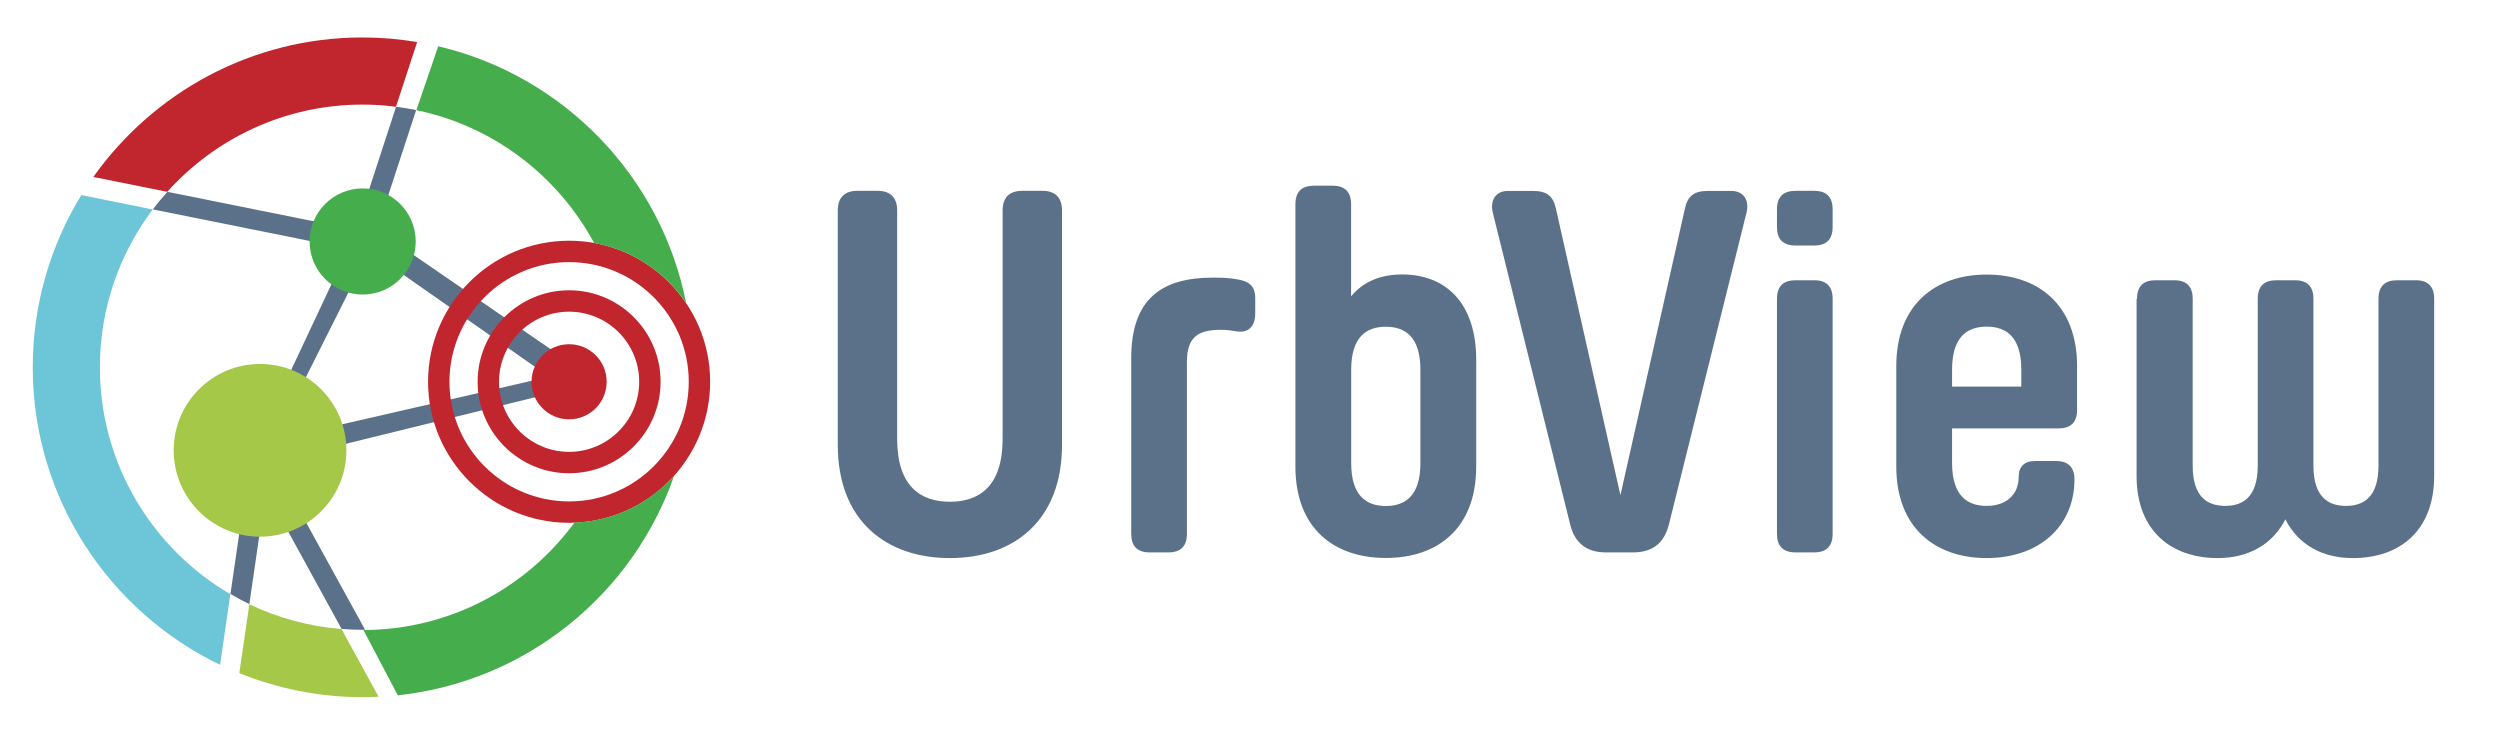 <?xml version="1.0" encoding="utf-8"?>
<!-- Generator: Adobe Illustrator 27.2.0, SVG Export Plug-In . SVG Version: 6.00 Build 0)  -->
<svg version="1.1" id="Ebene_1" xmlns="http://www.w3.org/2000/svg" xmlns:xlink="http://www.w3.org/1999/xlink" x="0px" y="0px"
	 viewBox="0 0 229 68" style="enable-background:new 0 0 229 68;" xml:space="preserve">
<style type="text/css">
	.st0{fill:#9CA7B4;}
	.st1{fill:#FFFFFF;}
	.st2{fill:#BABBBC;}
	.st3{fill:#5B718A;}
	.st4{fill:#A5C848;}
	.st5{fill:#45AD4B;}
	.st6{fill:#C1252D;}
	.st7{fill:#6DC5D8;}
	.st8{fill:none;stroke:#CCD8DC;stroke-miterlimit:10;}
	.st9{opacity:0.1;fill:#757577;}
	.st10{fill:#60748C;}
	.st11{fill:none;stroke:#FFFFFF;stroke-miterlimit:10;}
	.st12{opacity:0.6;}
	.st13{fill:#F1F3F4;}
	.st14{fill:none;stroke:#F1F3F4;stroke-miterlimit:10;}
	.st15{fill:#E8EAED;}
	.st16{fill:#F1F1F1;}
	.st17{fill:#646768;}
	.st18{opacity:0.25;fill:#757577;}
	.st19{fill:none;stroke:#6DC5D8;stroke-width:3;stroke-miterlimit:10;}
	.st20{fill:none;stroke:#C1252D;stroke-width:3;stroke-miterlimit:10;}
	.st21{fill:none;stroke:#45AD4B;stroke-width:3;stroke-miterlimit:10;}
	.st22{fill:#E7E7E7;}
	.st23{clip-path:url(#SVGID_00000130623367223653419510000018213168195968678800_);}
	.st24{clip-path:url(#SVGID_00000130623367223653419510000018213168195968678800_);fill:#F1F1F1;}
	.st25{clip-path:url(#SVGID_00000007406344924309059260000008433290118784131467_);}
	.st26{fill:#FEF9E8;}
	.st27{fill:#CEEAD6;}
	.st28{fill:#FCE8E6;}
	.st29{fill:none;stroke:#9CC0F9;stroke-width:3;stroke-miterlimit:10;}
	.st30{fill:none;stroke:#9CC0F9;stroke-miterlimit:10;}
	.st31{opacity:0.5;fill:#757577;}
	.st32{clip-path:url(#SVGID_00000130623367223653419510000018213168195968678800_);fill:#FFFFFF;}
	.st33{fill:none;stroke:#C1252D;stroke-width:9;stroke-miterlimit:10;}
	.st34{fill:none;stroke:#E7E7E7;stroke-width:9;stroke-miterlimit:10;}
	.st35{fill:none;stroke:#FFFFFF;stroke-width:3;stroke-miterlimit:10;}
	.st36{fill:none;stroke:#45AD4B;stroke-width:9;stroke-miterlimit:10;}
	.st37{fill:none;stroke:#6DC5D8;stroke-width:1.5;stroke-miterlimit:10;}
	.st38{opacity:0.25;clip-path:url(#SVGID_00000130623367223653419510000018213168195968678800_);fill:#757577;}
</style>
<g>
	<g>
		<g>
			<path class="st3" d="M24.98,42.3l29.8-7.33L34.53,21.05l3.59-10.97c-0.61-0.13-1.22-0.22-1.84-0.3l-3.68,11.27l-17.27-3.48
				c-0.47,0.52-0.91,1.06-1.33,1.61l17.89,3.6l-8.12,17.29l-0.45-0.83l-0.38,2.59l-1.97,4.19l1.57-1.46l-1.43,9.85
				c0.56,0.33,1.14,0.64,1.73,0.93l1.51-10.38l6.94,12.65c0.64,0.05,1.29,0.08,1.94,0.08c0.07,0,0.14,0,0.21-0.01L24.98,42.3z
				 M33.83,22.98L50.3,34.51l-25.16,5.78L33.83,22.98z"/>
			<circle class="st4" cx="23.82" cy="41.25" r="7.91"/>
			<circle class="st5" cx="33.22" cy="22.12" r="4.86"/>
			<circle class="st6" cx="52.13" cy="34.97" r="3.44"/>
			<path class="st6" d="M15.32,17.57c4.41-4.9,10.79-7.99,17.89-7.99c1.04,0,2.06,0.07,3.06,0.2l1.94-5.93
				c-1.63-0.27-3.3-0.42-5-0.42c-10.17,0-19.18,5.06-24.66,12.78L15.32,17.57z"/>
			<path class="st7" d="M21.1,54.43C13.96,50.25,9.15,42.5,9.15,33.65c0-5.42,1.8-10.43,4.84-14.46l-6.54-1.32
				C4.63,22.47,3,27.87,3,33.65c0,11.99,7.02,22.37,17.16,27.25L21.1,54.43z"/>
			<path class="st4" d="M31.28,57.62c-3-0.24-5.85-1.03-8.44-2.27l-0.92,6.31c3.49,1.41,7.31,2.2,11.3,2.2
				c0.49,0,0.98-0.01,1.46-0.04L31.28,57.62z"/>
			<g>
				<path class="st6" d="M52.13,22.05c-7.13,0-12.92,5.8-12.92,12.92s5.8,12.92,12.92,12.92s12.92-5.8,12.92-12.92
					S59.26,22.05,52.13,22.05z M52.13,45.93c-6.04,0-10.96-4.92-10.96-10.96c0-6.04,4.92-10.96,10.96-10.96
					c6.04,0,10.96,4.92,10.96,10.96C63.09,41.01,58.18,45.93,52.13,45.93z"/>
				<path class="st6" d="M52.13,26.59c-4.62,0-8.38,3.76-8.38,8.38s3.76,8.38,8.38,8.38s8.38-3.76,8.38-8.38
					S56.75,26.59,52.13,26.59z M52.13,41.39c-3.54,0-6.42-2.88-6.42-6.42c0-3.54,2.88-6.42,6.42-6.42s6.42,2.88,6.42,6.42
					C58.55,38.51,55.67,41.39,52.13,41.39z"/>
			</g>
			<path class="st5" d="M52.62,47.87c-4.37,5.95-11.39,9.82-19.33,9.84l3.15,5.98C48.24,62.43,58,54.4,61.76,43.55
				C59.5,46.09,56.25,47.73,52.62,47.87z"/>
			<path class="st5" d="M54.42,22.26c3.5,0.63,6.52,2.66,8.43,5.5C60.55,16.15,51.61,6.93,40.14,4.24l-2,5.85
				C45.19,11.55,51.1,16.1,54.42,22.26z"/>
		</g>
	</g>
	<g>
		<path class="st3" d="M78.54,17.48h1.84c1.18,0,1.8,0.62,1.8,1.8v20.91c0,4.4,2.18,5.77,4.83,5.77c2.65,0,4.83-1.37,4.83-5.77
			V19.28c0-1.18,0.61-1.8,1.8-1.8h1.84c1.18,0,1.8,0.62,1.8,1.8v21.48c0,6.91-4.4,10.36-10.27,10.36c-5.87,0-10.27-3.45-10.27-10.36
			V19.28C76.74,18.1,77.36,17.48,78.54,17.48z"/>
		<path class="st3" d="M108.72,33.19V48.9c0,1.14-0.57,1.7-1.7,1.7h-1.7c-1.14,0-1.7-0.57-1.7-1.7V32.81c0-5.39,2.74-7.38,7.48-7.38
			c0.71,0,1.47,0,2.41,0.19c0.9,0.19,1.47,0.57,1.47,1.7v1.37c0,1.14-0.57,1.85-1.7,1.66c-0.57-0.09-0.99-0.14-1.47-0.14
			C109.62,30.21,108.72,30.97,108.72,33.19z"/>
		<path class="st3" d="M123.77,27.13c1.14-1.37,2.74-1.99,4.68-1.99c3.88,0,6.77,2.51,6.77,7.81v9.79c0,5.68-3.55,8.37-8.28,8.37
			s-8.28-2.7-8.28-8.37V18.71c0-1.14,0.57-1.7,1.7-1.7h1.7c1.14,0,1.7,0.57,1.7,1.7V27.13z M123.77,42.42
			c0,3.03,1.42,3.93,3.17,3.93c1.75,0,3.17-0.9,3.17-3.93v-8.56c0-3.03-1.42-3.93-3.17-3.93c-1.75,0-3.17,0.9-3.17,3.93V42.42z"/>
		<path class="st3" d="M136.75,19.52c-0.28-1.09,0.19-2.03,1.37-2.03h2.32c1.23,0,1.84,0.47,2.08,1.61l5.91,26.26l5.91-26.26
			c0.24-1.14,0.85-1.61,2.08-1.61h2.18c1.18,0,1.66,0.95,1.37,2.03l-7.1,28.53c-0.43,1.7-1.51,2.55-3.27,2.55h-2.51
			c-1.75,0-2.84-0.85-3.26-2.55L136.75,19.52z"/>
		<path class="st3" d="M162.77,19.18c0-1.14,0.57-1.7,1.7-1.7h1.7c1.14,0,1.7,0.57,1.7,1.7v1.61c0,1.14-0.57,1.7-1.7,1.7h-1.7
			c-1.14,0-1.7-0.57-1.7-1.7V19.18z M162.77,27.37c0-1.14,0.57-1.7,1.7-1.7h1.7c1.14,0,1.7,0.57,1.7,1.7V48.9
			c0,1.14-0.57,1.7-1.7,1.7h-1.7c-1.14,0-1.7-0.57-1.7-1.7V27.37z"/>
		<path class="st3" d="M186.38,42.23h1.94c1.14,0,1.7,0.57,1.7,1.7c0,4.26-3.22,7.19-8.04,7.19c-4.73,0-8.28-2.79-8.28-8.37v-9.23
			c0-5.58,3.55-8.37,8.28-8.37s8.28,2.79,8.28,8.37v4.02c0,1.14-0.57,1.7-1.7,1.7h-9.75v3.17c0,3.03,1.42,3.93,3.17,3.93
			c1.8,0,2.93-1.04,2.93-2.65C184.91,42.75,185.43,42.23,186.38,42.23z M178.81,35.41h6.34v-1.56c0-3.03-1.42-3.93-3.17-3.93
			s-3.17,0.9-3.17,3.93V35.41z"/>
		<path class="st3" d="M195.75,27.37c0-1.14,0.57-1.7,1.7-1.7h1.7c1.14,0,1.7,0.57,1.7,1.7v15.28c0,2.84,1.32,3.69,2.98,3.69
			s2.98-0.85,2.98-3.69V27.37c0-1.14,0.57-1.7,1.7-1.7h1.7c1.14,0,1.7,0.57,1.7,1.7v15.28c0,2.84,1.32,3.69,2.98,3.69
			c1.66,0,2.98-0.85,2.98-3.69V27.37c0-1.14,0.57-1.7,1.7-1.7h1.7c1.14,0,1.7,0.57,1.7,1.7V43.6c0,5.02-3.17,7.52-7.43,7.52
			c-2.84,0-5.02-1.23-6.2-3.55c-1.18,2.32-3.41,3.55-6.2,3.55c-4.26,0-7.43-2.51-7.43-7.52V27.37z"/>
	</g>
</g>
</svg>
